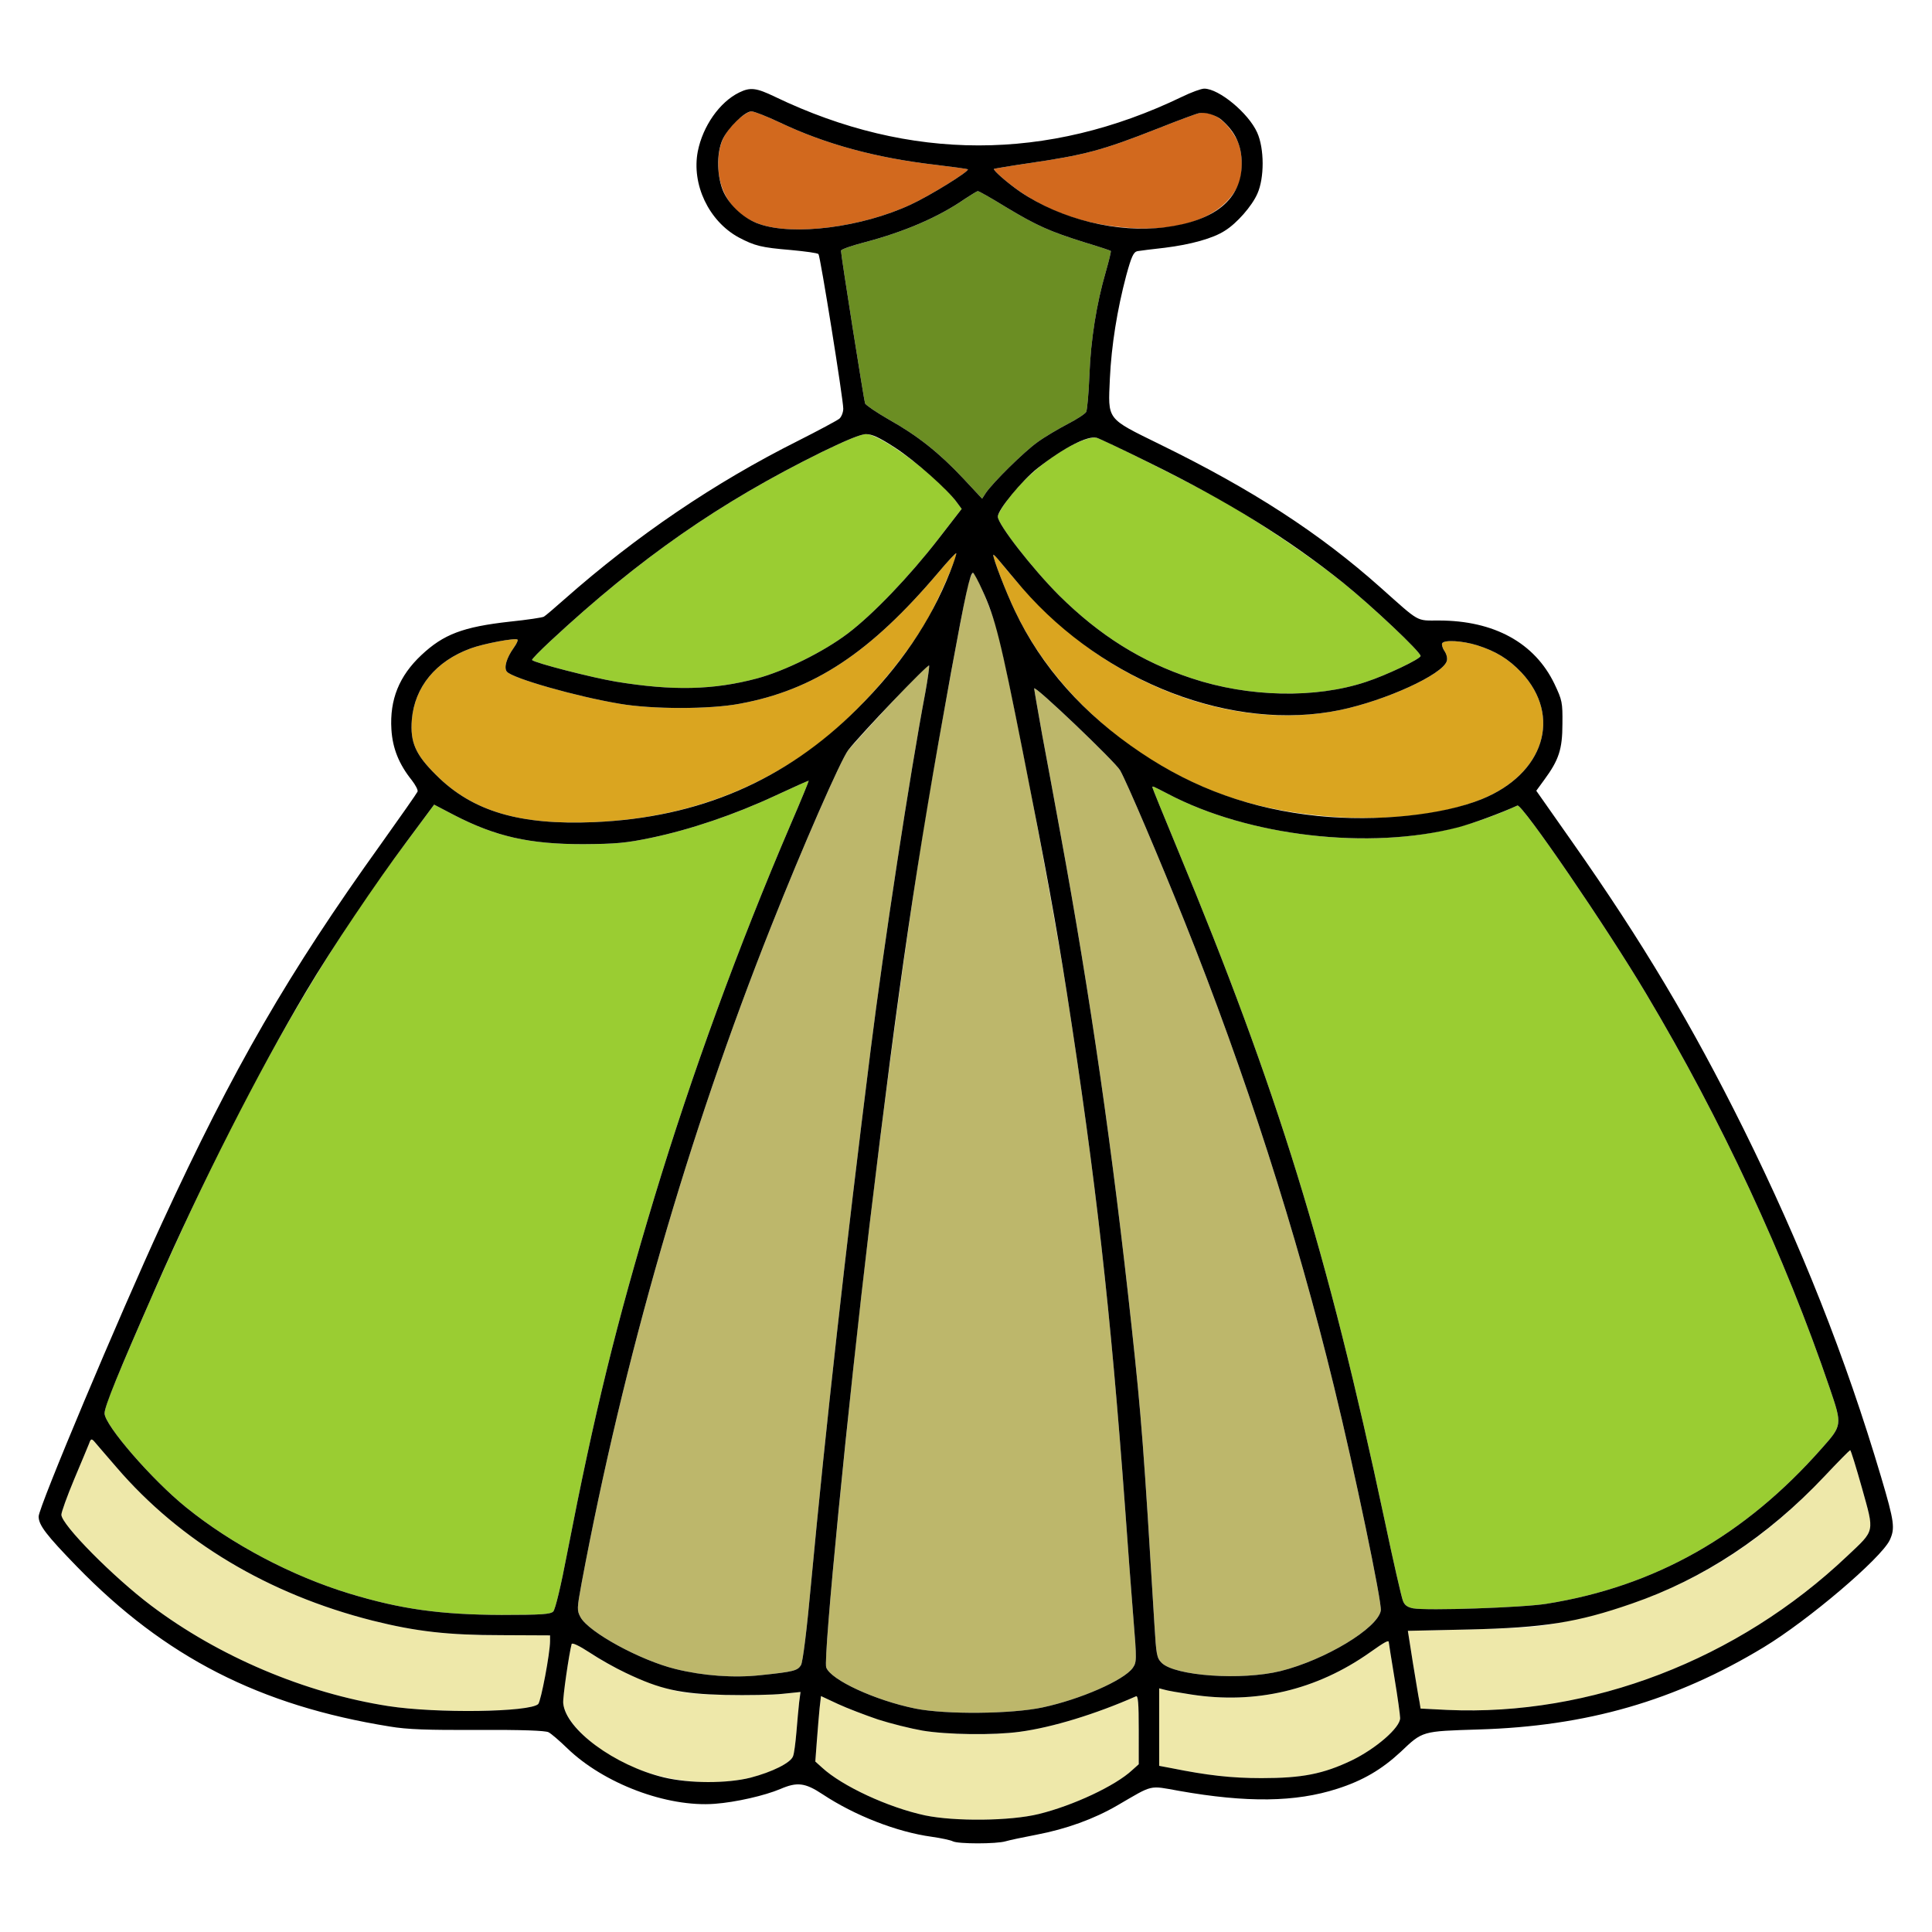<?xml version="1.0" encoding="utf-8"?>
<!-- Generator: Adobe Illustrator 21.0.0, SVG Export Plug-In . SVG Version: 6.00 Build 0)  -->
<svg version="1.1" baseProfile="tiny"
	 id="svg42" inkscape:version="0.92.2 5c3e80d, 2017-08-06" sodipodi:docname="21 #13520.svg" xmlns:cc="http://creativecommons.org/ns#" xmlns:dc="http://purl.org/dc/elements/1.1/" xmlns:inkscape="http://www.inkscape.org/namespaces/inkscape" xmlns:rdf="http://www.w3.org/1999/02/22-rdf-syntax-ns#" xmlns:sodipodi="http://sodipodi.sourceforge.net/DTD/sodipodi-0.dtd" xmlns:svg="http://www.w3.org/2000/svg"
	 xmlns="http://www.w3.org/2000/svg" xmlns:xlink="http://www.w3.org/1999/xlink" x="0px" y="0px" viewBox="0 0 850 850"
	 xml:space="preserve">
<sodipodi:namedview  bordercolor="#666666" borderopacity="1" gridtolerance="10" guidetolerance="10" id="namedview44" inkscape:current-layer="svg42" inkscape:cx="1775.0741" inkscape:cy="661.82937" inkscape:pageopacity="0" inkscape:pageshadow="2" inkscape:window-height="978" inkscape:window-maximized="1" inkscape:window-width="1920" inkscape:window-x="0" inkscape:window-y="1" inkscape:zoom="0.29448918" objecttolerance="10" pagecolor="#ffffff" showgrid="false">
	</sodipodi:namedview>
<g id="g40" transform="translate(0,0) scale(1,1)">
	<path id="path4" fill="none" d="M0,0h425h425v425v425H425H0V425V0z M325.2,40.7c-8.6,4.2-16,14.8-18.2,25.9
		c-2.8,14.5,4.8,30.6,17.9,37.8c7.2,3.8,10,4.5,23.1,5.6c6.3,0.6,11.7,1.3,12.1,1.8c0.8,0.9,10.9,63.8,10.9,68
		c0,1.6-0.8,3.6-1.7,4.4c-1,0.8-9.2,5.2-18.3,9.8c-36.7,18.4-70.9,41.6-102.5,69.5c-4.4,3.9-8.5,7.4-9.2,7.8
		c-0.6,0.4-7.3,1.4-15,2.2c-20.7,2.3-29.2,5.6-38.9,14.7c-9.8,9.2-14,19.6-13.2,32.7c0.5,8.3,3.3,15.3,9,22.4c1.6,2.1,2.8,4.3,2.5,5
		s-7.5,11-16,22.9c-40.9,57-64.9,98.5-96.4,166.8C52.4,579,17,663.1,17,667.2c0,3.8,3.4,8.2,16.8,22c19.5,20.1,37.2,33.5,59.4,45.3
		c18.2,9.5,40.6,17.6,60.8,21.9c20.1,4.3,26.9,4.8,56.3,4.7c19.5-0.1,29.5,0.3,31,1c1.2,0.6,4.9,3.8,8.2,7
		c16.1,15.6,43.9,26.1,65,24.5c9.3-0.7,21.9-3.6,28.8-6.5c7.4-3.2,10.9-2.8,18.6,2.3c14.2,9.4,32.7,16.6,48,18.7
		c4.2,0.6,8.4,1.5,9.3,2c2.3,1.2,19.2,1.2,23.2,0c1.7-0.5,7.8-1.8,13.6-2.9c13.1-2.5,25.3-6.9,35.6-12.9c16-9.3,13.7-8.8,27.1-6.4
		c29.9,5.3,51.3,5,69.6-0.9c11.3-3.6,19.6-8.5,27.9-16.2c9.8-9.3,9.2-9.1,34.3-9.9c24.1-0.7,39.7-2.8,59.3-8
		c41-10.9,78.1-31.8,109-61.4c11.2-10.7,14.2-15,14.2-20.3c0-3.6-8.8-33.6-16.4-55.8c-30.2-88.5-70.3-167.1-124.9-245l-15.8-22.5
		l3.5-4.8c6.4-8.7,8-13.4,8-24.6c0.1-9.5-0.1-10.4-3.5-17.6c-8.7-18.1-26.6-27.9-50.9-27.9c-10.1,0-8.1,1.1-25.5-14.4
		c-26.9-24-56.5-43.2-97.2-63.1c-23.8-11.7-22.8-10.5-22-29c0.7-14.6,3.2-30.2,7.2-45.3c2.3-8.4,3.2-10.3,4.9-10.7
		c1.2-0.2,6.6-0.9,12.1-1.5c11.3-1.4,21.2-4.1,26.4-7.5c5.2-3.2,11.9-10.8,14.3-16.3c3.1-6.9,3.1-19.8-0.1-26.9
		c-3.8-8.5-16.8-19.3-23.3-19.3c-1.3,0-5.7,1.6-9.8,3.6c-59.1,28.5-119.7,28.5-179,0C332.7,38.6,330.1,38.3,325.2,40.7z"/>
	<path id="path6" fill="#D2691E" d="M330.6,49c1.2,0,6.8,2.2,12.5,4.9c20.2,9.6,42.5,15.6,68.4,18.6c7.6,0.9,14.1,1.8,14.3,2
		c0.8,0.8-16.8,11.7-25.1,15.5c-21.4,10-51.7,13.9-66.8,8.5c-11.1-3.9-17.9-13.8-17.9-26c0-8.6,2.1-13.6,8.1-19.4
		C326.5,50.9,329.4,49,330.6,49z"/>
	<path id="path8" fill="#D2691E" d="M544.2,61.5c2.7,5.2,2.9,15.4,0.3,20.5c-6.9,13.8-25.9,20.6-50.9,18
		c-17.3-1.7-31.6-6.8-44.7-15.6c-5.4-3.7-12.1-9.5-11.6-10.1c0.2-0.1,6.5-1.2,14-2.3c26.1-3.8,33.3-5.7,58.2-15.5
		c8.8-3.5,16.9-6.5,18-6.7C533.4,48.6,539.6,53,544.2,61.5z"/>
	<path id="path10" fill="#6B8E23" d="M430.2,84.1c0.4-0.1,6,3.1,12.5,7.1c13.3,8,19,10.6,34.7,15.5c6,1.8,11.1,3.5,11.3,3.7
		c0.2,0.2-0.8,4.3-2.2,9.2c-4.1,14.1-6.6,29.8-7.2,45.4c-0.3,8-1,15.3-1.4,16.2c-0.5,0.9-4.2,3.3-8.1,5.3c-4,2.1-10,5.6-13.3,8
		c-5.9,4.2-19.5,17.6-22.8,22.4l-1.6,2.5l-8.3-8.9c-10.6-11.3-20.2-18.9-32.7-25.9c-5.4-3.1-10.1-6.3-10.5-7.1
		c-0.5-1.4-10.6-65.2-10.6-67.2c0-0.6,4.7-2.2,10.4-3.7c17.5-4.6,32.6-11.1,44.1-19.1C427.3,85.7,429.8,84.1,430.2,84.1z"/>
	<path id="path12" fill="#9ACD32" d="M381,191c6.7,0,32.3,19.3,40.1,30.2l2,2.7l-10.3,13.3c-12.9,16.6-28.7,33.1-39.8,41.5
		c-10.7,8.1-27.7,16.5-40,19.8c-19.2,5.1-37,5.5-62,1.4c-10.7-1.8-35.6-8.2-36.9-9.5c-0.3-0.3,3.4-4,8.1-8.4
		c39.4-36.6,74.5-61,119.3-83.1C372.2,193.7,378.7,191,381,191z"/>
	<path id="path14" fill="#9ACD32" d="M482.5,192.6c3.6,1,43.8,21.1,55.5,27.9c17.2,9.9,38.8,24.6,52.8,35.8
		c12.9,10.4,34.2,30.5,34.2,32.3c0,1.3-15.1,8.5-24,11.4c-22.2,7.4-51.6,6.8-76.8-1.6c-22.1-7.3-40.4-18.8-58.2-36.4
		c-11.7-11.7-27-31.3-27-34.7c0-1.2,2.7-5.5,5.9-9.5c8.1-10.1,20.9-19.9,31.1-23.9C478.5,192.9,481.4,192.3,482.5,192.6z"/>
	<path id="path16" fill="#DAA520" d="M420.7,243.4c0.7,0.7-5.8,16-10.9,25.8c-10.7,20.5-34.2,47.1-53.8,61
		c-27.6,19.6-58.7,29.9-94.5,31.5c-32.9,1.4-53.6-4.7-69.6-20.7c-9.1-9-11.5-14.4-10.7-24.4c1.2-14.3,10.5-25.7,25.8-31.3
		c5.6-2.1,19.9-4.8,20.7-3.9c0.3,0.3-0.4,1.8-1.6,3.5c-3.3,4.6-4.5,8.9-3.1,10.6c2.4,2.9,30.4,10.9,49.5,14.1
		c14.3,2.5,39.9,2.5,53,0c32.6-6,57.4-22.4,87.4-57.8C417,246.9,420.5,243.2,420.7,243.4z"/>
	<path id="path18" fill="#DAA520" d="M440.3,247.5c14.2,17.5,27.8,30.3,43.1,40.7c33.3,22.3,72.2,31.2,106.1,24.2
		c20.2-4.2,45.1-15.6,47-21.5c0.4-1.2,0-3-1-4.5c-0.9-1.3-1.3-2.9-1-3.4c1-1.6,8.9-1.1,15.4,0.9c8.2,2.6,13.8,6,19.5,12
		c17.9,19.2,9.9,44.6-17.5,55.7c-29.1,11.9-79.5,10.8-114.9-2.3c-39.7-14.8-73.7-45.1-90.5-80.6c-4-8.4-9.6-22.9-9.5-24.6
		C437.1,243.8,438.5,245.3,440.3,247.5z"/>
	<path id="path20" fill="#BDB76B" d="M428.1,252c1.2,0,7.9,15.8,10.4,24.5C443.2,293,462.7,394,469.4,437
		c12.8,82.3,19.2,139.4,25.6,226.5c1.1,15.4,2.7,36.9,3.6,47.9c1.6,19.4,1.5,19.9-0.3,22.5c-4,5.4-22.8,13.7-39.6,17.3
		c-13.6,2.9-42.5,3.2-56,0.5c-17.7-3.6-37.2-12.6-39.2-18.1c-0.9-2.8,3-47.1,11.1-124.1c9-85.7,23.8-198.5,33.4-255
		c6.6-38.7,16.8-94,18.2-98.4C426.9,253.9,427.8,252,428.1,252z"/>
	<path id="path22" fill="#BDB76B" d="M408.8,292.8c0.1,0.5-0.6,5.9-1.7,11.9c-6.7,35.3-18.4,112-24,156.8
		c-11.2,89.3-19.9,167.2-26.2,234.5c-1.9,21-3.7,35.3-4.5,36.6c-1.5,2.4-3.1,2.9-17.7,4.4c-11.8,1.3-25.4,0.3-37.5-2.7
		c-15.5-3.8-38.2-16.2-41.8-22.8c-1.6-3-1.6-3.7,0.5-15.1c18.4-98.1,46.8-196.8,83.4-288.9c13.9-35.1,30.6-73.2,33.9-77.5
		c1.1-1.3,9.4-10.5,18.6-20.4C400.9,299.8,408.6,292.2,408.8,292.8z"/>
	<path id="path24" fill="#BDB76B" d="M492.8,338.9c3.1,5.5,17.3,38.9,28.2,66.1c26.8,66.9,49.4,137.2,65.9,205
		c9,36.7,21.2,95.3,20.6,98.6c-1.4,7.8-24.5,21.7-44.1,26.6c-17.1,4.2-46.4,2.2-52.3-3.6c-2.2-2.2-2.4-3.6-3.2-16.8
		c-4.7-77.7-5.7-91-10-130.8c-8.3-76.9-18.1-145.3-31.4-217.5c-2.4-13.2-6-32.7-8-43.3c-1.9-10.6-3.5-19.8-3.5-20.3
		C455,301.1,490.7,335.2,492.8,338.9z"/>
	<path id="path26" fill="#9ACD32" d="M355.8,343.5c0.1,0.1-3.4,8.7-7.9,19.1c-23.1,53.9-43.5,109.8-59.9,163.9
		c-17,56.3-26.4,94.7-38.5,157c-2.7,14.2-5.2,24.6-6.1,25.5c-1.2,1.2-5.1,1.5-22.7,1.5c-26.8-0.1-44.3-2.5-67-9.4
		c-25.3-7.7-51.8-21.7-71.8-37.9C66.9,651.1,46,627,46,621.8c0-2.4,2.9-10,12.5-32.3c41-95.6,77.3-161.6,120.4-219.2L191,354
		l8.8,4.6c18.4,9.5,33.2,12.8,56.7,12.8c14.6-0.1,18.9-0.5,30-2.8c17.2-3.6,36.7-10.2,54.5-18.5C349,346.4,355.6,343.4,355.8,343.5z
		"/>
	<path id="path28" fill="#9ACD32" d="M513.7,349.2c21.5,11.4,50.7,18.5,79.3,19.5c28.6,0.9,50.5-3.3,74.6-14.3
		c2-0.9,39.3,53.6,56.7,82.9c33.1,55.5,60.9,115.2,80.8,173.7c5.4,15.9,5.4,16.1-3.5,26.1c-34,38.6-73.5,60.9-121.2,68.5
		c-10.6,1.7-52.7,3.1-58.7,2c-2.5-0.5-3.8-1.4-4.5-3.4c-0.6-1.5-4.3-17.6-8.1-35.7c-25-117.5-47.1-189.1-91-294.8
		c-6.1-14.7-11.1-27-11.1-27.3C507,345.7,507.1,345.8,513.7,349.2z"/>
	<path id="path30" fill="#EEE8AA" d="M41.4,634.1c0.7,0.8,5.1,6,9.9,11.5c28,32.6,66.8,55.8,112.6,67.4c19.2,4.8,33.1,6.4,56.8,6.4
		l21.3,0.1v2.5c0,5.4-4,26.4-5.2,27.7c-3.6,3.6-44.8,4.2-66,0.9c-36.6-5.7-74.6-21.8-104.3-44.2c-16.6-12.5-39.5-35.6-39.5-40
		c0-1.1,2.5-8.1,5.6-15.5s6.1-14.5,6.6-15.8C39.9,633,40.3,632.9,41.4,634.1z"/>
	<path id="path32" fill="#EEE8AA" d="M814,638c0.3,0,2.6,7.5,5.2,16.7c5.5,19.8,5.9,18.2-6.5,29.9c-48.2,45.7-112.9,70.5-175.9,67.7
		l-11.8-0.6l-0.5-3.1c-0.4-1.7-1.6-9.4-2.9-17.1l-2.2-14l27-0.6c18.7-0.4,29.9-1.1,36.1-2.3c49.4-9.2,86.1-29,120.2-65.1
		C808.6,643.2,813.7,638.1,814,638z"/>
	<path id="path34" fill="#EEE8AA" d="M259.5,727.1c10,6.7,21.9,12.2,33,15.5c7.8,2.3,11.3,2.7,26.5,3.1c9.6,0.2,21,0,25.4-0.5
		l7.8-0.8l-0.6,4.5c-0.3,2.5-0.8,8.4-1.2,13.1c-0.4,4.7-1,9.5-1.5,10.7s-3.1,3.4-6,4.8c-18.2,9.3-45.9,8.7-67.3-1.3
		c-14.8-7-27.1-18.8-27.8-26.8c-0.3-2.4,2.6-22.1,3.7-26.1C251.8,722.6,254.9,724.1,259.5,727.1z"/>
	<path id="path36" fill="#EEE8AA" d="M611,722.5c0,0.2,1.1,7.3,2.5,15.7s2.5,16.4,2.5,17.7c0,4.2-10.6,13.4-21.3,18.6
		c-12.6,6-21.8,7.8-39.7,7.8c-13.3,0-23.8-1.2-39.7-4.4l-5.3-1v-17.1v-17l2.3,0.6c1.2,0.4,6.5,1.3,11.7,2.1
		c28.4,4.4,55.2-1.9,78.7-18.5C609.2,722.4,611,721.4,611,722.5z"/>
	<path id="path38" fill="#EEE8AA" d="M361.2,746.2l7.5,3.5c10.6,4.9,26.3,9.8,37.2,11.7c10.8,1.8,31.2,2.1,42.8,0.5
		c14.2-1.9,33.2-7.7,51.1-15.6c0.9-0.4,1.2,2.9,1.2,14.7v15.2l-2.9,2.6c-7.4,6.9-26,15.6-41.1,19.3c-12.6,3.1-37,3.3-50,0.6
		c-16.3-3.5-36.5-12.9-45.3-21l-3-2.7l0.7-9.3c0.4-5,0.9-11.5,1.2-14.3L361.2,746.2z"/>
	<path d="M341,42.6c59.3,28.5,119.9,28.5,179,0c4.1-2,8.5-3.6,9.8-3.6c6.5,0,19.5,10.8,23.3,19.3c3.2,7.1,3.2,20,0.1,26.9
		c-2.4,5.5-9.1,13.1-14.3,16.3c-5.2,3.4-15.1,6.1-26.4,7.5c-5.5,0.6-10.9,1.3-12.1,1.5c-1.7,0.4-2.6,2.3-4.9,10.7
		c-4,15.1-6.5,30.7-7.2,45.3c-0.8,18.5-1.8,17.3,22,29c40.7,19.9,70.3,39.1,97.2,63.1c17.4,15.5,15.4,14.4,25.5,14.4
		c24.3,0,42.2,9.8,50.9,27.9c3.4,7.2,3.6,8.1,3.5,17.6c0,11.2-1.6,15.9-8,24.6l-3.5,4.8l15.8,22.5c31,44.1,52.7,80.6,75.3,126.1
		c25.4,51.3,45,100.7,60.6,153.3c5.9,19.9,6.2,22.6,3.8,27.8c-3.9,8.1-35.9,35.3-55.4,47.1c-39,23.6-77.9,34.8-125.5,36.2
		c-25.1,0.8-24.5,0.6-34.3,9.9c-8.3,7.7-16.6,12.6-27.9,16.2c-18.3,5.9-39.7,6.2-69.6,0.9c-13.4-2.4-11.1-2.9-27.1,6.4
		c-10.3,6-22.5,10.4-35.6,12.9c-5.8,1.1-11.9,2.4-13.6,2.9c-4,1.2-20.9,1.2-23.2,0c-0.9-0.5-5.1-1.4-9.3-2
		c-15.3-2.1-33.8-9.3-48-18.7c-7.7-5.1-11.2-5.5-18.6-2.3c-6.9,2.9-19.5,5.8-28.8,6.5c-21.1,1.6-48.9-8.9-65-24.5
		c-3.3-3.2-7-6.4-8.2-7c-1.5-0.7-11.5-1.1-31-1c-22.2,0.1-31.1-0.2-38.8-1.5c-57.2-9.2-98.9-30.5-137.7-70.4
		C20.4,675.4,17,671,17,667.2c0-4.1,35.4-88.2,54.3-129.2c31.5-68.3,55.5-109.8,96.4-166.8c8.5-11.9,15.7-22.2,16-22.9
		c0.3-0.7-0.9-2.9-2.5-5c-5.7-7.1-8.5-14.1-9-22.4c-0.8-13.1,3.4-23.5,13.2-32.7c9.7-9.1,18.2-12.4,38.9-14.7
		c7.7-0.8,14.4-1.8,15-2.2c0.7-0.4,4.8-3.9,9.2-7.8c31.6-27.9,65.8-51.1,102.5-69.5c9.1-4.6,17.3-9,18.3-9.8
		c0.9-0.8,1.7-2.8,1.7-4.4c0-4.2-10.1-67.1-10.9-68c-0.4-0.5-5.8-1.2-12.1-1.8c-13.1-1.1-15.9-1.8-23.1-5.6
		c-13.1-7.2-20.7-23.3-17.9-37.8c2.2-11.1,9.6-21.7,18.2-25.9C330.1,38.3,332.7,38.6,341,42.6z M330.6,49c-2.9,0-10.4,7.3-12.7,12.4
		c-2.8,6.1-2.5,16.7,0.5,23.2c2.8,6,9.1,11.7,15.5,13.9c15.1,5.4,45.4,1.5,66.8-8.5c8.3-3.8,25.9-14.7,25.1-15.5
		c-0.2-0.2-6.7-1.1-14.3-2c-25.9-3-48.2-9-68.4-18.6C337.4,51.2,331.8,49,330.6,49z M527.5,49.8c-1.1,0.2-9.2,3.2-18,6.7
		c-24.9,9.8-32.1,11.7-58.2,15.5c-7.5,1.1-13.8,2.2-14,2.3c-0.5,0.6,6.2,6.4,11.6,10.1c17.9,12.1,42.7,18.2,63.5,15.6
		c22.2-2.8,33.9-12.4,33.9-28c0-8.1-2.8-14-8.9-19.3C534.9,50.6,530.3,49.2,527.5,49.8z M430.2,84.1c-0.4,0-2.9,1.6-5.7,3.4
		c-11.5,8-26.6,14.5-44.1,19.1c-5.7,1.5-10.4,3.1-10.4,3.7c0,2,10.1,65.8,10.6,67.2c0.4,0.8,5.1,4,10.5,7.1
		c12.5,7,22.1,14.6,32.7,25.9l8.3,8.9l1.6-2.5c3.3-4.8,16.9-18.2,22.8-22.4c3.3-2.4,9.3-5.9,13.3-8c3.9-2,7.6-4.4,8.1-5.3
		c0.4-0.9,1.1-8.2,1.4-16.2c0.6-15.6,3.1-31.3,7.2-45.4c1.4-4.9,2.4-9,2.2-9.2c-0.2-0.2-5.3-1.9-11.3-3.7
		c-15.7-4.9-21.4-7.5-34.7-15.5C436.2,87.2,430.6,84,430.2,84.1z M381,191c-2.3,0-8.8,2.7-19.5,7.9c-44.8,22.1-79.9,46.5-119.3,83.1
		c-4.7,4.4-8.4,8.1-8.1,8.4c1.3,1.3,26.2,7.7,36.9,9.5c25,4.1,42.8,3.7,62-1.4c12.3-3.3,29.3-11.7,40-19.8
		c11.1-8.4,26.9-24.9,39.8-41.5l10.3-13.3l-2-2.7c-4-5.7-18.6-18.6-27.4-24.3C386.9,192.5,383.7,191,381,191z M482.5,192.6
		c-4-1-14.4,4.3-25.9,13.3c-7,5.5-17.6,18.4-17.6,21.4c0,3.4,15.3,23,27,34.7c17.8,17.6,36.1,29.1,58.2,36.4
		c25.2,8.4,54.6,9,76.8,1.6c8.9-2.9,24-10.1,24-11.4c0-1.8-21.3-21.9-34.2-32.3c-24-19.2-50.5-35.7-85.3-52.8
		C494,197.8,483.6,192.9,482.5,192.6z M420.7,243.4c-0.2-0.2-3.7,3.5-7.8,8.4c-30,35.4-54.8,51.8-87.4,57.8c-13.1,2.5-38.7,2.5-53,0
		c-19.1-3.2-47.1-11.2-49.5-14.1c-1.4-1.7-0.2-6,3.1-10.6c1.2-1.7,1.9-3.2,1.6-3.5c-0.8-0.9-15.1,1.8-20.7,3.9
		c-15.3,5.6-24.6,17-25.8,31.3c-0.8,10,1.6,15.4,10.7,24.4c16,16,36.7,22.1,69.6,20.7c46.1-2,84-18.3,115.5-49.7
		c19-18.9,32.3-38.4,41-60.4C419.7,247.3,420.9,243.6,420.7,243.4z M440.3,247.5c-1.8-2.2-3.2-3.7-3.3-3.4
		c-0.1,1.7,5.5,16.2,9.5,24.6c11.6,24.5,30.2,45.5,55.4,62.4c23.6,15.9,48.9,24.9,78,27.9c25.9,2.6,54.7-0.4,72-7.4
		c27.4-11.1,35.4-36.5,17.5-55.7c-5.7-6-11.3-9.4-19.5-12c-6.5-2-14.4-2.5-15.4-0.9c-0.3,0.5,0.1,2.1,1,3.4c1,1.5,1.4,3.3,1,4.5
		c-1.9,5.9-26.8,17.3-47,21.5c-47,9.7-103.4-11.9-139.6-53.5C446.4,254.8,442.1,249.7,440.3,247.5z M428.1,252
		c-1.3,0-3.4,9.6-9.7,43.9c-15.5,85.3-22.6,133.3-35.9,243.6c-9.5,79.5-20.4,190.1-19,194.1c2,5.5,21.5,14.5,39.2,18.1
		c13.5,2.7,42.4,2.4,56-0.5c16.8-3.6,35.6-11.9,39.6-17.3c1.8-2.6,1.9-3.1,0.3-22.5c-0.9-11-2.5-32.5-3.6-47.9
		c-6.4-87.1-12.8-144.2-25.6-226.5c-4.8-30.7-9-53.7-19.5-106.7c-9.7-48.9-12-58.2-17.6-70.4C430.4,255.6,428.4,252,428.1,252z
		 M408.8,292.8c-0.4-1-30.4,30.5-35.6,37.2c-3.3,4.3-20,42.4-33.9,77.5c-36.6,92.1-65,190.8-83.4,288.9c-2.1,11.4-2.1,12.1-0.5,15.1
		c3.6,6.6,26.3,19,41.8,22.8c12.1,3,25.7,4,37.5,2.7c14.6-1.5,16.2-2,17.7-4.4c0.8-1.3,2.6-15.6,4.5-36.6
		c6.3-67.3,15-145.2,26.2-234.5c5.6-44.8,17.3-121.5,24-156.8C408.2,298.7,408.9,293.3,408.8,292.8z M455,302.9
		c0,0.5,1.6,9.7,3.5,20.3c2,10.6,5.6,30.1,8,43.3c13.3,72.2,23.1,140.6,31.4,217.5c4.3,39.8,5.3,53.1,10,130.8
		c0.8,13.2,1,14.6,3.2,16.8c5.9,5.8,35.2,7.8,52.3,3.6c19.6-4.9,42.7-18.8,44.1-26.6c0.6-3.3-11.6-61.9-20.6-98.6
		c-16.5-67.8-39.1-138.1-65.9-205c-10.9-27.2-25.1-60.6-28.2-66.1C490.7,335.2,455,301.1,455,302.9z M355.8,343.5
		c-0.2-0.1-6.8,2.9-14.8,6.6c-17.8,8.3-37.3,14.9-54.5,18.5c-11.1,2.3-15.4,2.7-30,2.8c-23.5,0-38.3-3.3-56.7-12.8L191,354
		l-12.1,16.3c-13.5,18.1-32.8,46.7-44.1,65.7c-21.1,35.4-46.1,84.5-66.5,131C52,604.1,46,618.8,46,621.8c0,5.2,20.9,29.3,35.9,41.4
		c20,16.2,46.5,30.2,71.8,37.9c22.7,6.9,40.2,9.3,67,9.4c17.6,0,21.5-0.3,22.7-1.5c0.9-0.9,3.4-11.3,6.1-25.5
		c12.1-62.3,21.5-100.7,38.5-157c16.4-54.1,36.8-110,59.9-163.9C352.4,352.2,355.9,343.6,355.8,343.5z M507,346.4
		c0,0.3,5,12.6,11.1,27.3c43.9,105.7,66,177.3,91,294.8c3.8,18.1,7.5,34.2,8.1,35.7c0.7,2,2,2.9,4.5,3.4c6,1.1,48.1-0.3,58.7-2
		c47.7-7.6,87.2-29.9,121.2-68.5c8.9-10,8.9-10.2,3.5-26.1c-19.9-58.5-47.7-118.2-80.8-173.7c-17.4-29.3-54.7-83.8-56.7-82.9
		c-7.4,3.4-19.7,7.9-26.1,9.6c-39,10.1-92.2,4-127.8-14.8C507.1,345.8,507,345.7,507,346.4z M41.4,634.1c-1.1-1.2-1.5-1.1-2.2,1
		c-0.5,1.3-3.5,8.4-6.6,15.8c-3.1,7.4-5.6,14.4-5.6,15.5c0,4.4,22.9,27.5,39.5,40c29.7,22.4,67.7,38.5,104.3,44.2
		c21.2,3.3,62.4,2.7,66-0.9c1.2-1.3,5.2-22.3,5.2-27.7v-2.5l-21.3-0.1c-23.7,0-37.6-1.6-56.8-6.4c-45.8-11.6-84.6-34.8-112.6-67.4
		C46.5,640.1,42.1,634.9,41.4,634.1z M814,638c-0.3,0.1-5.4,5.2-11.3,11.5c-25.1,26.6-53.4,45.2-84.7,56
		c-24.2,8.4-38.6,10.6-71.6,11.4l-27,0.6l2.2,14c1.3,7.7,2.5,15.4,2.9,17.1l0.5,3.1l11.8,0.6c63,2.8,127.7-22,175.9-67.7
		c12.4-11.7,12-10.1,6.5-29.9C816.6,645.5,814.3,638,814,638z M259.5,727.1c-4.6-3-7.7-4.5-8-3.8c-1.1,4-4,23.7-3.7,26.1
		c1.1,11.5,22.7,27.4,44.3,32.6c11.3,2.7,27.8,2.7,38.1,0.1c9.6-2.5,17.6-6.5,18.7-9.4c0.5-1.2,1.1-6,1.5-10.7s0.9-10.6,1.2-13.1
		l0.6-4.5l-7.8,0.8c-4.4,0.5-15.8,0.7-25.4,0.5c-19.8-0.5-28.4-2.4-43.7-9.7C270.8,733.9,263.7,729.9,259.5,727.1z M602.7,727
		c-23.5,16.6-50.3,22.9-78.7,18.5c-5.2-0.8-10.5-1.7-11.7-2.1l-2.3-0.6v17v17.1l5.3,1c15.9,3.2,26.4,4.4,39.7,4.4
		c17.9,0,27.1-1.8,39.7-7.8c10.7-5.2,21.3-14.4,21.3-18.6c0-1.3-1.1-9.3-2.5-17.7s-2.5-15.5-2.5-15.7
		C611,721.4,609.2,722.4,602.7,727z M368.7,749.7l-7.5-3.5l-0.6,5.2c-0.3,2.8-0.8,9.3-1.2,14.3l-0.7,9.3l3,2.7
		c8.8,8.1,29,17.5,45.3,21c13,2.7,37.4,2.5,50-0.6c15.1-3.7,33.7-12.4,41.1-19.3l2.9-2.6V761c0-11.8-0.3-15.1-1.2-14.7
		c-17.9,7.9-36.9,13.7-51.1,15.6c-11.6,1.6-32,1.3-42.8-0.5c-5.2-0.9-14-3.1-19.6-4.9C380.7,754.6,372.8,751.6,368.7,749.7z"/>
</g>
</svg>
